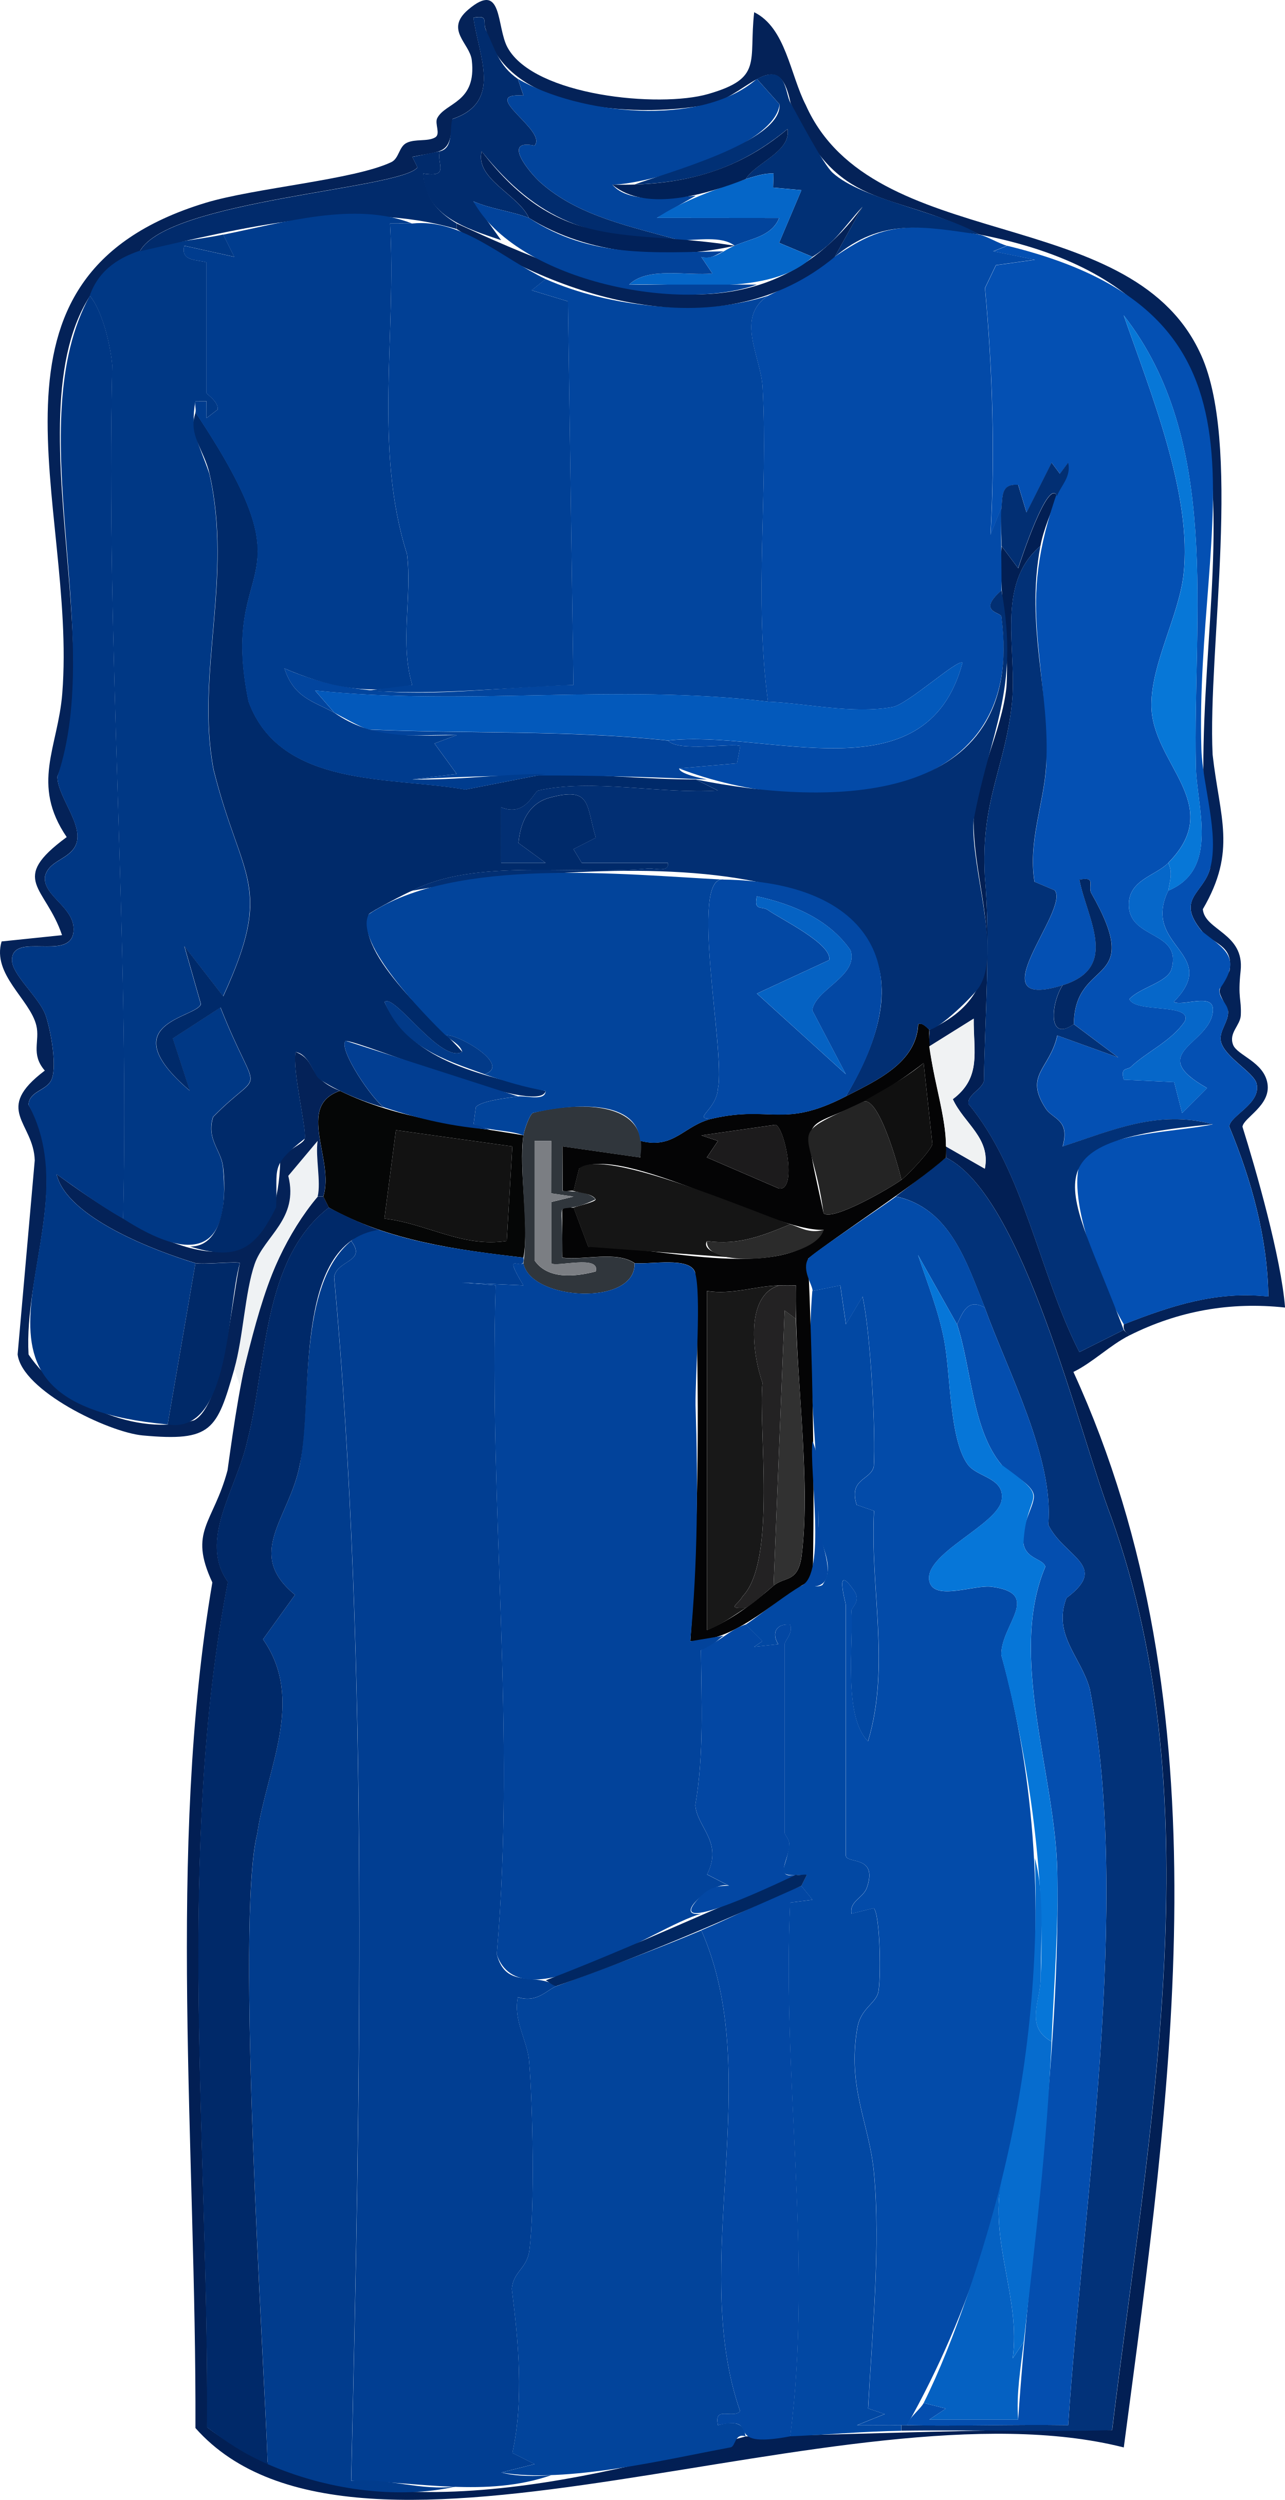 <?xml version="1.0" encoding="UTF-8"?>
<svg id="Layer_2" data-name="Layer 2" xmlns="http://www.w3.org/2000/svg" viewBox="0 0 231.16 449.62">
  <defs>
    <style>
      .cls-1 {
        fill: #012c6e;
      }

      .cls-2 {
        fill: #066cce;
      }

      .cls-3 {
        fill: #181818;
      }

      .cls-4 {
        fill: #003784;
      }

      .cls-5 {
        fill: #313131;
      }

      .cls-6 {
        fill: #023e92;
      }

      .cls-7 {
        fill: #040405;
      }

      .cls-8 {
        fill: #044eaf;
      }

      .cls-9 {
        fill: #002969;
      }

      .cls-10 {
        fill: #014095;
      }

      .cls-11 {
        fill: #003c8e;
      }

      .cls-12 {
        fill: #0561c2;
      }

      .cls-13 {
        fill: #050606;
      }

      .cls-14 {
        fill: #121212;
      }

      .cls-15 {
        fill: #0777d7;
      }

      .cls-16 {
        fill: #013c8d;
      }

      .cls-17 {
        fill: #034aa8;
      }

      .cls-18 {
        fill: #0562c3;
      }

      .cls-19 {
        fill: #eff2f4;
      }

      .cls-20 {
        fill: #0347a3;
      }

      .cls-21 {
        fill: #013e92;
      }

      .cls-22 {
        fill: #013075;
      }

      .cls-23 {
        fill: #022f73;
      }

      .cls-24 {
        fill: #012762;
      }

      .cls-25 {
        fill: #012b6c;
      }

      .cls-26 {
        fill: #f0f2f3;
      }

      .cls-27 {
        fill: #022865;
      }

      .cls-28 {
        fill: #034ba9;
      }

      .cls-29 {
        fill: #003885;
      }

      .cls-30 {
        fill: #1c1b1c;
      }

      .cls-31 {
        fill: #02439b;
      }

      .cls-32 {
        fill: #012159;
      }

      .cls-33 {
        fill: #042258;
      }

      .cls-34 {
        fill: #0248a3;
      }

      .cls-35 {
        fill: #02449b;
      }

      .cls-36 {
        fill: #0450b3;
      }

      .cls-37 {
        fill: #023177;
      }

      .cls-38 {
        fill: #002a6a;
      }

      .cls-39 {
        fill: #2b2b2b;
      }

      .cls-40 {
        fill: #012158;
      }

      .cls-41 {
        fill: #0359bb;
      }

      .cls-42 {
        fill: #023279;
      }

      .cls-43 {
        fill: #0676d8;
      }

      .cls-44 {
        fill: #0566c8;
      }

      .cls-45 {
        fill: #30363c;
      }

      .cls-46 {
        fill: #023a88;
      }

      .cls-47 {
        fill: #0348a4;
      }

      .cls-48 {
        fill: #7b7e83;
      }

      .cls-49 {
        fill: #151515;
      }

      .cls-50 {
        fill: #232223;
      }

      .cls-51 {
        fill: #002968;
      }

      .cls-52 {
        fill: #02449c;
      }

      .cls-53 {
        fill: #02459e;
      }

      .cls-54 {
        fill: #242424;
      }

      .cls-55 {
        fill: #0667c9;
      }

      .cls-56 {
        fill: #101010;
      }

      .cls-57 {
        fill: #021f54;
      }
    </style>
  </defs>
  <g id="Layer_1-2" data-name="Layer 1">
    <g>
      <g>
        <path class="cls-57" d="M190.16,89.2c-1.04,2.94-2.42,5.92-3,9-8.16,6.99-4.1,18.71-5.13,28.37-1.23,11.56-5.63,17.41-4.86,31.11,1.07,12.02,0,25.09-.17,36.78-.46,1.54-3.06,2.53-2.78,4.1,10.01,12.01,12.76,30.59,19.95,44.63l7.99-4c.17.32.76.62,1,1-3.46,1.74-6.53,4.83-10.06,6.57,27.86,60.83,17.55,129.18,9.06,193.44-50.03-12.7-137.76,29.52-167-3.49.17-50.05-5.15-104.04,3.04-152.09-4.35-9.32.16-10.54,2.73-20.16,2.33-16.71,5.07-35.9,16.24-49.26h1l1,2c-12.13,9.35-11.13,28.35-14.65,41.85-1.91,8.8-8.9,17.91-3.51,25.48-9.35,48.11-3.42,102.17-3.75,152.05,26.96,20.36,68.27,9.42,96.92,1.63,21.65-.34,43.98-1.46,65.89-1.12,6.47-53.3,18.35-112.42-.13-164.14-5.88-15.24-15.81-57.9-29.76-64.74,0-.67,0-1.33,0-2l6.99,4c1.1-5.53-3.73-8.1-5.76-12.51,5.23-3.92,3.68-8.63,3.76-14.48l-7.99,4.99c-.13-.96.08-2.02,0-3,16.88-7.61,8.06-22.51,7.96-37.53.42-7.77,5.07-16.13,5.91-24.09.6-9.2-1.52-16.59-.87-25.37l2.99,4c.45-1.4,5.41-16.43,7.01-13Z"/>
        <path class="cls-19" d="M57.16,215.2c-8.32,9.48-10.95,21.89-14,34l-1-3c1.6-5.61,1.86-13.6,3.66-18.84s7.99-8.12,6.05-15.86l5.28-6.29c-.43,2.93.63,7.35.01,9.99Z"/>
        <path class="cls-13" d="M61.16,196.2c10.56,5.16,21.67,6.07,33,8-.9,6.17,1.11,15.93,0,22-12.01-1.4-24.29-3.03-35-9l-1-2c2.12-6.54-5.03-16.23,3-19ZM92.17,206.2l-20.95-2.93-2.07,15.91c7.64.88,14.06,5.27,22.01,4.02l1.01-17Z"/>
        <path class="cls-21" d="M68.16,221.2c8.36,2.9,17.24,3.91,26,5,.49,3.27-4.3-2.13,0,4.99l-11.01-.49,6.02.49c-1.26,40.22,3.7,80.22.19,120.3,1.66,6.36,6.79,3.17,10.81,5.71-1.76.65-3.59,3.15-7,2-.89,4.2,1.68,7.69,2.01,11.49.67,7.8,1.04,26.66.05,34.06-.45,3.36-2.89,3.75-3.16,6.93,1.19,9.45,2.2,20.01.1,29.51l4.01,2-6,1.51c2.76.77,6.15.7,8.99.49-11.74,4.06-23.96,1.13-35.99.99,1.57-67.73,3.32-146.56-3.06-216.47.46-3.14,5.97-2.7,3.06-6.52,1.55-1.28,1.79-2.76,5-2Z"/>
        <path class="cls-35" d="M126.16,347.2c11.66,26.34-2.33,59.96,6.99,86.51-1.43,1.4-4.79-1.07-3.99,2.49,5.27-1.51,4.72,1.84,5,2.01-2-.67-1.81,1.75-2.7,1.97-11.58,2.14-29.54,6.52-41.29,4.53l6-1.51-4.01-2c2.1-9.5,1.09-20.06-.1-29.51.27-3.18,2.71-3.57,3.16-6.93.99-7.4.62-26.27-.05-34.06-.33-3.8-2.9-7.3-2.01-11.49,3.42,1.15,5.24-1.35,7-2,8.7-3.22,17.46-6.41,26-10Z"/>
        <path class="cls-16" d="M63.16,223.2c2.92,3.82-2.59,3.38-3.06,6.52,6.38,69.88,4.63,148.76,3.06,216.47,6.58-.59,12.51,1.91,18.99,1.01-11,2.48-23.83.46-34-4-.54-17.68-5.83-97.44-1.88-113.38,1.67-11.68,8.69-24.08,1.04-34.97l5.76-8c-9.14-7.45-.96-13.8.85-23.39,2.16-11.48-.41-32.29,9.24-40.26Z"/>
        <path class="cls-34" d="M146.16,232.2l4.99-1.01,1.02,7,2.98-4.99c1.46,6.38,2.42,24.96,2.03,30.53-.5,2.52-4.58,2.14-3.09,6.93l3.13,1.09c-.76,13.89,2.99,27.82-1.08,41.44-4.56-4.55-2.56-17.81-2.99-23.49,0-.57,1.76-1.72.54-3.52-3.74-5.49-1.54,2.2-1.54,2.52v45c0,1.64,5.84-.17,3.79,5.79-.65,1.9-3.17,2.4-2.78,4.71l3.98-1c1.2.85,1.4,13.22.8,15.29-.56,1.91-3.14,2.82-3.73,6.27-1.84,10.77,2.12,16.99,2.98,25.9,1.27,13.11-.33,29.34-1.04,42.52l2.99,1.01-4.99,2.01c2.66.05,5.34-.04,7.99,0v1c-6.74.11-13.29.71-20,1,4.11-31.95-1.51-63.94-.01-95.99l4.02-.52-2.01-2.49,1-1.99c-6.54.36-3.62-.5-3.16-5.55-.04-.93-.84-1.68-.84-1.96v-34c0-.53,1.6-2.08.99-3.49-2.55-.24-3.38,1.57-2.14,3.52l-4.35.48,1.5-1.01-3-2.99c2.48-1.62,8.16-6.27,10-7,.77-.31,2.9.5,3.82-.14,2.42-3.56-.48-6.96-.72-10.47-.03-14.57-2.33-27.84-1.11-42.39Z"/>
        <path class="cls-42" d="M170.16,208.2c13.91,6.74,23.91,49.56,29.76,64.74,18.48,51.74,6.6,110.83.13,164.14-12.61.36-25.28-.09-37.89.11v-1c9.98.2,20.02-.15,30,0,2.65-39.8,11.41-93.64,3.89-132.39-1.54-5.77-6.74-9.72-4.2-16.39,7.83-5.83-.44-7.32-3.28-13.18,1.09-11.92-7.26-27.5-11.42-39.04-3.21-7.92-6.19-17.94-16-20,3.02-2.3,6.06-4.6,9-7Z"/>
        <path class="cls-9" d="M68.16,221.2c-15.75,2.31-11.61,30.3-14.24,42.26-1.81,9.58-9.98,15.94-.85,23.39l-5.76,8c7.65,10.89.64,23.28-1.04,34.97-3.96,15.48,1.34,96.26,1.88,113.38-4.25-1.86-7.22-3.84-10.92-6.62.33-49.86-5.6-103.95,3.75-152.05-5.39-7.55,1.61-16.71,3.52-25.48,3.52-13.49,2.53-32.51,14.65-41.85,2.88,1.48,5.95,2.94,9,4Z"/>
        <path class="cls-20" d="M144.16,339.2l2.01,2.49-4.02.52c-1.49,32.05,4.13,64.04.01,95.99-13.09,2.47-4.58-3.87-13-2.01-.8-3.55,2.56-1.08,3.99-2.49-9.32-26.55,4.67-60.16-6.99-86.51,6.07-2.55,11.86-5.61,18-8Z"/>
        <path class="cls-7" d="M167.16,185.2c-.24,7.35,3.58,15.79,3,23-5.78,5.1-19.5,13.96-24.8,18.19.79,18.22,1.19,36.84.88,55.4-.14,2-.18,2.47-2.07,3.4-5.66,3.32-12.06,10-19.99,10,1.58-21.01,1.62-45.89.86-66.36-.93-2.84-8.09-1.37-10.86-1.64-3.33-2.26-9.06-.48-13.01-.99l-.04-8.41c.17-1.21,1.51-.4,2.05-.6l2.65,7.05c10.06-.66,35.68,7,42.35-3.04-9.29.38-36.34-15.69-44.01-11l-.99,3.99c-.47-.15-1.34.21-1.96-.02l-.04-7.99,14,2c-.03-.99.09-2.01,0-3,6.11,1.62,7.84-2.83,13-4,10.64-2.42,12.69,1.84,24-4,5.42-2.8,12.71-6,13.01-13,.9-.35,1.84,1.01,1.99,1ZM162.16,212.2c1.21-.91,5.39-5.35,5.57-6.46l-1.58-14.54c-21.41,16.51-23.2,3.08-17.99,27.01,1.52,1.53,12.09-4.58,14-6.01ZM127.16,208.18l12.96,5.59c3.36.51,1.08-10.91-.61-11.47l-13.35,1.91,2.99,1-2,2.97ZM140.16,231.2c-4.24.08-8.53,1.74-13,.99v61c4.49-1.86,8.4-4.86,12.01-8,2.08-1.7,4.4-.47,5.05-5.45,1.77-14.08-1.38-33.83-1.05-48.56-1-.01-2-.01-3,0Z"/>
        <path class="cls-14" d="M92.17,206.2l-1.01,17c-7.95,1.25-14.37-3.14-22.01-4.02l2.07-15.91,20.95,2.93Z"/>
        <path class="cls-45" d="M94.16,204.2c.12-.81,1.03-3.62,1.7-4.03,7.14-1.92,21.35-2.63,19.29,8.03l-14-2,.04,7.99c1.97.12,4.56.03,5.97,1.52-8.1,4-5.73-2.73-6.02,10.51,3.94.52,9.68-1.28,13.01.99.26,7.81-18.69,6.77-20,0,1-6.45-.79-16.4,0-23ZM96.16,205.2v21.5c2.41,3.51,7.38,2.93,11.01,1.99.89-3.1-7.22-.69-8.01-1.48v-11.01s4-.98,4-.98l-4.02-.59.02-9.43h-3Z"/>
        <path class="cls-31" d="M94.16,227.2c1.31,6.77,20.26,7.81,20,0,2.77.27,9.93-1.2,10.86,1.64,1.18,3.62.04,18.72.1,23.9.45,13.99.41,28.4-.95,42.46l5.99-1c-1.21.82-2.08,2.1-4.07,2.62.09,9.35.57,18.69-1.02,27.88.36,4.05,5.06,6.62,2.12,12.45l3.97,2.04c-2.51-1.17-10.57,5.74-5,5.01-8.31,2.19-32.48,20.03-36.81,7.29,3.51-40.08-1.45-80.07-.19-120.3l-6.02-.49,11.01.49c-3.58-5.96-.88-3.19,0-3.99Z"/>
        <path class="cls-24" d="M143.16,337.2c.49.17,1.37-.12,2,0l-1,1.99c-14.47,6.45-28.99,12.8-44,18-.76.06-1.64-.94-2-1,15.22-5.83,29.98-12.77,45-19Z"/>
        <path class="cls-28" d="M177.16,235.2c-3.02-1.73-3.91.68-5,3l-7.02-12.48c1.71,5.15,3.66,9.91,4.7,15.3,1.19,6.18.93,17.98,4.29,22.44,1.69,2.25,6.56,2.33,6.08,6.19-.43,4.58-14.48,9.89-12.98,14.93,1,3.36,8.09.42,11.15.82,9.21,1.21,1.68,6.79,1.74,12.25,12.37,44.65,5.88,98.11-16.96,138.56-2.99-.04-6,.03-8.99,0l4.99-2.01-2.99-1.01c.7-13.18,2.31-29.41,1.04-42.52-.86-8.92-4.82-15.13-2.98-25.9.59-3.46,3.17-4.36,3.73-6.27.6-2.07.4-14.44-.8-15.29l-3.98,1c-.39-2.31,2.13-2.81,2.78-4.71,2.05-5.96-3.79-4.15-3.79-5.79v-45c0-.32-2.21-8.01,1.54-2.52,1.22,1.79-.54,2.95-.54,3.52.43,5.74-1.57,18.9,2.99,23.49,4.08-13.62.32-27.55,1.08-41.44l-3.13-1.09c-1.5-4.79,2.59-4.41,3.09-6.93.38-5.63-.57-24.08-2.03-30.53l-2.98,4.99-1.02-7-4.99,1.01c.05-1.04-2.01-3.73-.8-5.81.49-.84,13.77-9.64,15.8-11.19,9.81,2.06,12.79,12.08,16,20Z"/>
        <path class="cls-20" d="M134.16,292.2l3,2.99-1.5,1.01,4.35-.48c-1.25-1.95-.41-3.76,2.14-3.52.6,1.42-.99,2.96-.99,3.49v34c0,.29.8,1.04.84,1.96.12,2.43-2.97,6.4,1.16,5.54-1.6.79-23.68,11.42-17.84,4.66,1.72-1.97,3.06-2.7,5.84-2.68l-3.97-2.04c2.94-5.83-1.76-8.39-2.12-12.45,1.59-9.2,1.11-18.53,1.02-27.88,3.06-1.31,5.32-3.78,8.07-4.62Z"/>
        <path class="cls-20" d="M146.16,259.2c1.98,4.6.77,10.37,1.11,15.39.62,4.11,4.7,12.11-3.11,10.61,4.57-1.92,1.35-20.75,2-26Z"/>
        <path class="cls-8" d="M177.16,235.2c4.17,11.59,12.5,27.1,11.42,39.04,2.85,5.89,11.11,7.32,3.27,13.18-2.54,6.68,2.66,10.62,4.2,16.39,7.52,38.83-1.24,92.49-3.89,132.39-9.65-.17-19.36.22-29,0,.48-1.51,2.44-2.89,3-4l3.99,1.01-2.99,1.99h16c2.21-32.72,7.61-65.61,7.04-98.54-.33-17.53-8.94-38.85-2.15-54.86-.37-1.46-3.42-1.35-3.93-4.12-.63-3.45,2.18-7.06,1.84-8.84-.4-2.1-4.52-3.84-5.81-5.41-5.3-6.42-5.38-17.41-7.98-25.23,1.09-2.32,1.98-4.73,5-3Z"/>
        <path class="cls-3" d="M140.16,231.2c-6.24,1.81-4.75,12.62-3,17.5-.8,8.04,2.61,31.99-3.58,38.42-.8,1.51-3.03,2.26.58,2.08-2.28,1.42-4.41,3.08-6.99,4v-61c4.46.75,8.75-.92,12.99-.99Z"/>
        <path class="cls-49" d="M142.16,220.2c-5.01,2.07-9.32,3.82-14.99,3.01-1.17,2.08,4.33,2.92,4.99,2.99l-26.35-1.95-2.65-7.05c1.04-.38,4-1,4.01-1.5-.78-1.1-2.78-1.1-4.01-1.5l.99-3.99c4.22-4.08,31.83,7.98,38.01,9.99Z"/>
        <path class="cls-50" d="M140.16,231.2c1-.02,2.01-.02,3,0,.06,1.99-.06,4.01,0,6.01l-2.01-1.5-1.99,49.5c-1.66,1.35-3.15,2.84-5,4-3.61.17-1.38-.57-.58-2.08,6.19-6.41,2.79-30.41,3.58-38.42-1.75-4.89-3.25-15.68,3-17.5Z"/>
        <path class="cls-54" d="M155.16,198.2c2.82-1.52,6.48,11.71,7,14-1.9,1.43-12.48,7.53-14,6.01-2.25-16.4-7.41-13.3,7-20.01Z"/>
        <path class="cls-5" d="M143.16,237.2c.39,12.53,2.59,30.8,1.05,42.55-.65,4.98-2.97,3.75-5.05,5.45l1.99-49.5,2.01,1.5Z"/>
        <path class="cls-56" d="M155.16,198.2c3.9-2.28,7.48-4.1,10.99-7l1.58,14.54c-.17,1.11-4.35,5.55-5.57,6.46-.52-2.27-4.16-15.51-7-14Z"/>
        <path class="cls-30" d="M127.16,208.18l2-2.97-2.99-1,13.35-1.91c1.7.56,3.97,11.98.61,11.47l-12.96-5.59Z"/>
        <path class="cls-39" d="M142.16,220.2c2.04.66,3.39,1.67,6,1.01-1.47,5.57-21.43,7.33-20.99,2,5.67.81,9.98-.93,14.99-3.01Z"/>
        <path class="cls-48" d="M96.16,205.2h3s-.02,9.42-.02,9.42l4.02.59-4,.98v11.01c.8.79,8.91-1.62,8.01,1.48-3.62.94-8.6,1.52-11.01-1.99v-21.5Z"/>
        <path class="cls-43" d="M172.16,238.2c2.6,7.82,2.69,18.81,7.98,25.23,9.56,6.89,4.4,4.26,3.97,14.25.51,2.77,3.57,2.66,3.93,4.11-6.79,16.02,1.82,37.33,2.15,54.86.28,9.44-.62,20.9-1.04,30.54-4.89-2.77-1.96-7.24-1.95-11.45.95-18.98-2.43-40.49-7.09-58.1-.06-5.45,7.46-11.04-1.74-12.25-3.06-.4-10.15,2.54-11.15-.82-1.5-5.03,12.55-10.34,12.98-14.93.48-3.86-4.39-3.94-6.08-6.19-3.35-4.46-3.09-16.27-4.29-22.44-1.04-5.39-3-10.15-4.7-15.3l7.02,12.48Z"/>
        <path class="cls-12" d="M180.16,392.2c-2.23,10.93,3.51,21.32,2.01,31.99l1.99-2.99c-.52,4.57-1.38,9.41-1,14h-16l2.99-1.99-3.99-1.01c5.57-11.1,10.98-27.87,14-40Z"/>
        <path class="cls-2" d="M189.16,367.2c-.81,18.53-2.9,35.66-5,54l-1.99,2.99c1.5-10.67-4.24-21.06-2.01-31.99,4.72-18.98,6.7-38.38,6-58,1.77,6.55,1.07,14.63,1.05,21.55,0,4.21-2.94,8.69,1.95,11.45Z"/>
      </g>
      <g>
        <path class="cls-33" d="M42.16,246.2c-3.15,11.01-4.03,13.13-16.49,11.98-6.17-.57-21.73-8.07-22.5-14.58l3.08-34.9c-.2-6.87-7.56-9.08,1.81-16.14-2.59-3-.83-5.3-1.53-8.14-1.16-4.7-8.01-9.16-6.24-15.09l10.87-1.13c-2.97-8.84-9.71-9.88.84-17.64-6.49-9.52-1.57-16.1-.8-25.82,2.71-34.23-18.16-74.87,25.75-88.25,8.84-2.69,26.7-4.14,33.43-7.32,1.43-.68,1.35-2.77,2.77-3.47,1.53-.76,3.75-.2,5.11-.97,1.08-.61-.12-2.48.4-3.49,1.48-2.84,7.11-2.73,6.21-10.42-.36-3.05-4.91-5.44-.65-9.08,6.3-5.37,5.03,3.07,7.09,6.82,4.79,8.7,27.28,10.88,36.08,8.35,9.93-2.86,7.27-5.76,8.28-14.71,5.69,2.79,6.46,11.22,9.29,16.71,12,26.9,57.91,17.48,70.77,44.23,7.92,15.99,1.48,53.63,2.41,72.59,1.27,11.36,4.4,17.26-1.76,27.8.33,3.83,7.52,4.31,6.8,11.07-.54,5.03.17,4.99.03,8-.09,1.86-2.21,3.14-1.39,5.31.72,1.92,5.57,3.06,6.19,7s-4.3,6.1-4.5,7.75c2.35,7.48,6.95,23.47,7.66,32.52-9.83-1.07-19.17.58-28,5.01-.77-.74-1.16-.92-1-2,8.53-3.34,16.63-6.03,26-5-.15-10.55-3.03-20.9-7.03-30.57.04-1.94,5.8-4.1,4.91-7.73-.5-2.04-5.81-4.78-6.42-7.6-.4-1.84,1.46-3.57,1.29-5.47-2.11-4.56-2.03-2.68.26-7.23.79-4.72-3.11-4.81-5.03-7.19-4.67-5.77.31-6.65,1.54-11.2-7.09-46.63,21.81-101.77-41.53-114.03-16.31-8.19-25.72-3.98-33.95-23.67-2.09-10.48-7.45-1.9-14.06.16-12.23,2.54-36.9,1.89-40.73-13.29-.66-1.36.63-2.75-2.25-2.19.98,7.1,5.28,15.13-3.78,18.22-.31,6.47-1.59,5.64-7.21,6.81l.92,1.88c-2.89,3.92-44.91,5.88-49.94,15.09-28.29,14.25-4.21,68.56-14.84,94.51.04,3.93,5.56,9.47,2.89,13.01-1.52,2.02-4.56,2.31-5.13,5-.35,3.58,5.67,5.56,5.13,9.97-.64,5.23-10.99-.1-11.06,4.96-.04,2.7,4.94,6.76,6.06,9.99.89,2.56,2.26,9.8.87,11.91-1.1,1.68-3.8,1.82-3.96,4.15,7.8,12.9-.84,30.46.02,44.94,5.85,8.74,19.46,14.9,29.78,11.84,5.21-2.71,6.89-22.35,8.24-28.28-.4-.4-6.37.31-8,0-7.14-2.15-23.15-8.17-24.99-16,13.68,9.94,39.34,26.81,40.24-2.25,1.2-2.4,4.23-3.06,4.42-4.18.31-1.83-2.29-12.32-1.67-15.56,4.09,1.68,1.83,4.57,7.99,7-8.03,2.77-.88,12.46-3,19h-1c.62-2.64-.44-7.07-.01-9.99l-5.28,6.29c1.94,7.74-4.3,10.79-6.05,15.86s-2.06,13.23-3.66,18.84Z"/>
        <path class="cls-36" d="M181.16,44.2c51.92,12.57,33.66,48.81,34.96,90.54.2,6.52,3.26,15.25,1.57,21.49-1.23,4.54-6.21,5.42-1.54,11.2,3.95,3.22,7.47,4.72,3.23,10.47-.23,1.56,1.42,2.58,1.54,3.94.17,1.89-1.68,3.63-1.29,5.47.61,2.82,5.92,5.56,6.42,7.6.89,3.63-4.87,5.79-4.91,7.73,3.99,9.67,6.88,20.02,7.03,30.57-9.38-1.04-17.48,1.66-26,5-3.81-6.43-10.3-22.27-7.83-29.34,3.43-5.21,18.37-5.31,23.83-6.65-9.77-2.66-17.96,1.06-26.99,3.99,1.37-4.85-1.76-4.88-3.01-6.77-4.03-6.12.69-7.08,2.05-13.19l10.95,3.95-7.99-5.99c.14-12.24,12.95-6.43,3.09-23.64-.55-1.43.95-2.91-2.09-2.35,1.37,7.07,7.31,15.8-3.01,18.99-15.85,4.9,1.36-13.5-1.42-17.07l-3.64-1.54c-1.19-7.22,1.7-14.1,2.1-20.85,0-24.09-6.12-29.3,3.96-54.53l-1.49,2.01-1.49-2-4.51,8.97-1.51-4.98c-3.04-.23-2.78,1.91-2.99,4l-1.99,4.99c.84-14.65.37-29.67-.99-44.39l1.97-4.11,7.02-.99-7.5-1.51,2.49-.99ZM210.16,155.2c-2.3,2.33-7.1,3.05-7.1,7.5,0,6.35,9.61,4.63,7.7,11.55-.67,2.43-5.71,3.36-7.6,5.44,1.03,2.57,11.42.66,9.98,3.99-2.4,3.59-6.89,5.51-9.72,8.22-.6.58-1.94-.03-1.26,2.29l9.06.44,1.43,5.56,4.49-4.5c-11.35-6.4.74-7.82,1.06-13.97.17-3.34-5.67-.56-7.04-1.54,8.59-8.77-5.9-9.85-1-19.99,9.31-3.88,5.06-15.15,4.96-22.46-.57-26.99,4.64-58.48-12.98-81.02,4.69,13.5,12.45,32.37,10.75,46.73-.87,7.34-5.74,15.83-5.77,23.31-.03,10.7,13.51,17.85,3.03,28.44Z"/>
        <path class="cls-17" d="M176.16,42.2c1.23.21,3.67,1.68,5,2l-2.49.99,7.5,1.51-7.02.99-1.97,4.11c1.36,14.73,1.83,29.75.99,44.39l1.99-4.99c-.17,4.89.03,10.06,0,15-4.41,3.84-.18,3.91-.02,4.67,4.92,34.77-34.69,36.38-57.98,27.34l10.41-.92.59-3.09c-1.27-.63-11.14,1.12-13.01-1,17.83-2.11,46.44,10.47,52.99-13.99-.76-.82-9.81,7.44-12.54,7.95-7.14,1.33-15.64-.68-22.45-.95-2.54-18.63.04-37.77-.97-56.53-.29-5.47-5-12.6.97-16.47,17.11-8.18,16.35-15.39,38-11Z"/>
        <path class="cls-29" d="M40.16,42.2l1.99,3.99-8.99-1.99c-.72,2.82,2.26,2.45,3.99,2.99v23.5c0,.18,2.21,1.58,2.01,2.97l-2,1.53v-3.01s-2.01.01-2.01.01c-1.01,5.49.62,7.52,2.5,12.99,4.28,18.83-2.52,36.07.75,53.25,4.96,19.9,11.02,20.63,1.73,40.75l-6.98-8.99,2.97,10.4c-.77,2.53-16.34,3.3-1.99,15.59l-3.07-9.42,8.58-5.56c6.9,17.37,7.94,10.25-1.32,19.68-1.24,3.98,1.36,5.85,1.76,8.86,1.68,16.11-5.74,17.27-17.94,9.45,1.16-50.91-3.14-102.79-1.96-153.54-.32-3.5-1.72-9.66-4.04-12.46,3.35-9.59,15.28-9.15,24-11Z"/>
        <path class="cls-38" d="M98.16,139.2c9.07,0,17.98.99,27,1l3.99,1.99c-10.24.68-22.45-2.2-32.29-.01-.88.24-2.31,4.84-6.71,3.02v10s8,0,8,0l-4.88-3.57c.34-3.64,1.79-7.13,5.64-8.16,7.56-2.03,6.48,1.31,8.28,7.21l-4.03,2.05,1.5,2.48h15.5c.22,1.76-2.26.95-3.49,1-12.85,1.27-31.21-1.92-42.51,4-.75.21-7.57,3.82-7.79,4.2-2.64,7.26,12.64,19.86,16.79,24.79-3.87,2.19-12.3-10.69-13.99-8.98,5.16,11.28,18.34,13.1,28.99,16.01-1.15,4.72-33.07-9.02-35.99-9.01-1.41,1.4,4.93,10.8,6.99,11.99-3.77-1.02-8.73-3.05-11.8-5.21-1-.89-1.81-4.41-4.18-4.79-.63,3.24,1.98,13.73,1.67,15.56-6.44,5.07-4.84,5.17-5.18,12.38-3.85,7.82-7.25,9.58-15.49,7.05,6.41.05,6.54-10.02,5.94-14.45-.41-3.01-3.01-4.88-1.76-8.86,9.25-9.42,8.23-2.3,1.32-19.68l-8.58,5.56,3.07,9.42c-14.35-12.29,1.21-13.06,1.99-15.59l-2.97-10.4,6.98,8.99c9.29-20.21,3.24-20.76-1.73-40.76-3.27-17.18,3.53-34.42-.75-53.25-.97-4.28-3.93-7.06-2.5-11,21.79,32.73,4.01,25.11,9.53,51.97,5.72,15.69,25.71,13.48,39.01,15.86,0,0,14.46-2.83,14.46-2.83Z"/>
        <path class="cls-4" d="M16.16,53.2c2.33,2.8,3.72,8.96,4.04,12.46-1.19,50.74,3.12,102.64,1.96,153.54-4.28-2.41-7.99-5.21-11.99-8,1.85,7.83,17.84,13.84,24.99,16l-5,29c-44.93-4.09-12.23-34-25.04-57.5.16-2.32,2.86-2.47,3.96-4.15,1.39-2.12.03-9.35-.87-11.91-1.12-3.23-6.1-7.3-6.06-9.99.07-5.07,10.42.26,11.06-4.96.54-4.41-5.48-6.38-5.13-9.97.57-2.7,3.61-2.98,5.13-5,2.66-3.54-2.86-9.08-2.89-13.01,8.75-25.75-6.86-63.31,5.84-86.52Z"/>
        <path class="cls-37" d="M187.16,98.2c-2.75,14.69,1.82,26.15,1.03,39.54-.4,6.74-3.29,13.62-2.1,20.85l3.64,1.54c2.79,3.58-14.43,21.97,1.42,17.07-2.06,3.12-2.82,10.43,2,7l7.99,5.99-10.95-3.95c-1.36,6.11-6.08,7.07-2.05,13.19,1.24,1.89,4.38,1.93,3.01,6.77,9.03-2.94,17.22-6.65,26.99-3.99-34.42,3.2-25.93,10.4-15.99,36.99l-7.99,4c-7.18-14.04-9.95-32.62-19.95-44.63-.28-1.57,2.32-2.56,2.78-4.1.18-11.75,1.25-24.7.17-36.78-.76-13.7,3.64-19.55,4.86-31.11,1.03-9.67-3.04-21.38,5.13-28.37Z"/>
        <path class="cls-52" d="M136.16,14.2l4.07,4.57c-.8,7.56-23.23,14.37-30.07,14.44,2.92,3.55,10.65,2.27,15,1.99l-6.99,3.99,21.99.02c-1.39,3.43-5.33,3.72-8,4.99-2.33-1.86-6.84-.94-10-1-8.52-2.42-18.22-4.3-25.03-10.47-1.85-1.67-6.95-7.82-.97-6.54,2.45-2.7-10.38-9.55-1.99-9.01l-1.01-2.99c10.95,6.38,32.84,8.85,43,0Z"/>
        <path class="cls-1" d="M79.16,27.2c2.45-.58,1.67-3.94,2.22-5.78,9.06-3.07,4.76-11.13,3.78-18.22,2.89-.56,1.6.83,2.25,2.19,1.69,3.5,2.29,6.41,5.74,8.8l1.01,2.99c-8.39-.55,4.45,6.31,1.99,9.01-5.98-1.28-.88,4.86.97,6.54,6.81,6.17,16.51,8.04,25.03,10.47-15.92-.29-25.32-3.29-35.51-15.99-1.23,4.98,6.61,7.8,8.51,11.99-3.11-1.22-6.87-1.6-9.99-2.99l4.99,6.99c-6.11-2.06-13.88-4.38-14-11.99,4.95.81,2.25-1.95,3-4.01Z"/>
        <path class="cls-22" d="M136.16,14.2c5.43-2.89,5.01,2.52,6.05,4.33,1.59,2.77,5.8,10.92,7.57,12.54,5.3,4.85,19.95,7.14,26.38,11.12-10.01-1.45-17.6-3.02-26,4l4.99-9c-3.58,3.89-4.76,6.29-8.99,9l-6-2.52,4.01-9.47-5.1-.47.09-2.53c-1.74-.08-3.37.53-5,.99,1.76-2.94,8.18-4.91,7.51-8.99-8.48,6.97-16.67,9.57-27.51,9.99,5.11-1.96,26.59-7.62,26.07-14.43l-4.07-4.57Z"/>
        <path class="cls-25" d="M79.16,27.2c-.76,2.06,1.94,4.82-3,4.01.23,4.19,2.4,6.83,6,8.99v1c-18.53-5.41-38.43-.24-57,4,5.03-9.2,47.05-11.16,49.94-15.09l-.92-1.88,4.99-1.03Z"/>
        <path class="cls-51" d="M35.16,227.2c1.63.31,7.6-.39,8,0-2.33,7.54-1.61,30.93-13,29l5-29Z"/>
        <path class="cls-23" d="M180.16,106.2c3.29,18.03-2.02,25.15-5.04,41.47-.47,8.69,5.08,23.31,1.06,29.8-.95,1.54-7.17,7.63-9.03,7.73-.15,0-1.09-1.35-1.99-1-.3,7-7.59,10.2-13.01,13,29.59-49.56-50.42-41.85-78-37,11.29-5.92,29.66-2.73,42.51-4,1.23-.05,3.71.76,3.49-1h-15.5l-1.5-2.48,4.03-2.05c-1.8-5.89-.72-9.24-8.28-7.21-3.85,1.03-5.29,4.52-5.64,8.16l4.88,3.57h-7.99s-.01-10-.01-10c4.4,1.82,5.83-2.78,6.71-3.02,9.87-2.19,22.03.7,32.29.01l-3.99-1.99c24.23,4.93,59.56,4.98,54.98-29.33-.17-.76-4.39-.83.02-4.67Z"/>
        <path class="cls-26" d="M167.16,188.2l7.99-4.99c-.08,5.85,1.47,10.56-3.76,14.48,2.03,4.41,6.85,6.99,5.76,12.51l-6.99-4c.05-5.2-2.29-12.61-3-18Z"/>
        <path class="cls-15" d="M210.16,160.2c.27-1.77.87-3.15,0-5,10.48-10.59-3.06-17.75-3.03-28.44.02-7.48,4.9-15.97,5.77-23.31,1.7-14.37-6.07-33.23-10.75-46.73,17.62,22.55,12.41,54.04,12.98,81.02.1,7.31,4.35,18.58-4.96,22.46Z"/>
        <path class="cls-55" d="M210.16,160.2c-4.9,10.17,9.59,11.2,1,19.99,1.37.98,7.21-1.8,7.04,1.54-.32,6.15-12.41,7.58-1.06,13.97l-4.49,4.5-1.43-5.56-9.06-.44c-.68-2.32.66-1.71,1.26-2.29,2.83-2.71,7.32-4.63,9.72-8.22,1.44-3.33-8.95-1.41-9.98-3.99,1.89-2.08,6.93-3.01,7.6-5.44,1.91-6.92-7.7-5.2-7.7-11.55,0-4.45,4.8-5.17,7.1-7.5.87,1.85.27,3.23,0,5Z"/>
        <path class="cls-23" d="M180.16,91.2c.22-2.09-.05-4.23,2.99-4l1.51,4.98,4.51-8.97,1.49,2,1.49-2.01c.61,2.53-1.39,4.29-1.99,5.99-1.6-3.42-6.54,11.55-7.01,13l-2.99-4c.02-2.26-.23-4.83,0-7Z"/>
        <path class="cls-27" d="M191.16,177.2c10.32-3.19,4.37-11.92,3.01-18.99,3.04-.56,1.53.93,2.09,2.35,9.85,17.22-2.95,11.39-3.09,23.64-4.82,3.43-4.06-3.88-2-7Z"/>
        <path class="cls-53" d="M98.16,50.2c11.3,5.04,27.98,6.92,40,3-5.96,3.87-1.26,11-.97,16.47,1.01,18.77-1.57,37.9.97,56.53-27.12-3.28-54.45.86-81.49-2.01l3.49,4.01c-3.84-2.1-7.31-2.72-9-7.99,16.33,7.27,34.72,3.33,51.99,2.98l-.99-68.99-6.53-1.99,2.52-2.02Z"/>
        <path class="cls-41" d="M138.16,126.2c6.81.27,15.31,2.28,22.45.95,2.74-.51,11.78-8.76,12.54-7.95-6.55,24.46-35.17,11.89-52.99,13.99-17.75-1.92-36.09-1.19-54-2-1.39-.47-4.5-2.18-6-3l-3.49-4.01c27.04,2.87,54.38-1.27,81.49,2.01Z"/>
        <path class="cls-31" d="M120.16,133.2c1.85,2.12,11.75.38,13.01,1l-.59,3.09-10.41.92c.06.99,3.99,1.76,4.99,1.99-17.68-.79-35.3-1.11-52.99-.01l7.99-.99-4-5.48,4.01-1.5c-5.63-.24-10.7.77-15.99-1.01,17.91.81,36.25.08,54,2Z"/>
        <path class="cls-33" d="M150.16,46.2c-20.12,16.76-48.74,7.88-68-5v-1c24.05,11.02,53.63,23.43,72.99-3l-4.99,9Z"/>
        <path class="cls-11" d="M74.16,40.2c-1.33-.02-2.68,0-4,0,1.2,19.75-2.97,40.51,3.05,59.46.96,7.61-1.35,15.97.95,23.54-8.06,1.92-15.66.18-22.99-2.98,1.69,5.27,5.16,5.89,9,7.99,6.76,4.77,14.11,4.12,21.99,4.01l-4.01,1.5,4,5.48-7.99.99c8.06.18,15.92-.99,23.99-.99l-14.46,2.83c-13.3-2.38-33.29-.17-39.01-15.86-5.53-26.79,12.27-19.24-9.53-51.97.17-.47-.15-1.38,0-2h1.99s.01,3,.01,3l2-1.53c.2-1.4-2.01-2.79-2.01-2.97v-23.5c-1.74-.54-4.71-.18-3.99-2.99l8.99,1.99-1.99-3.99c10.6-2.11,23.73-6.08,34-2Z"/>
        <path class="cls-35" d="M130.16,158.2c-6.28-.91.38,31.25-1,37.51-.26,4.1-4.91,5.58-1,5.49-5.16,1.17-6.89,5.62-13,4-.68-8.06-13.42-6.4-19.3-5.03-.67.41-1.59,3.21-1.7,4.03-2.83-1.08-6.21-.65-8.97-2.04l.41-3.01c.86-1.16,5.82-1.69,7.56-1.94,1.37-.2,4.99.94,4.99-.99-3.69-.65-7.48-1.76-10.99-3.01,5.06-1.63-5.02-7.37-7-7-3.52-3.38-16.7-16.8-13.79-21.8,15.53-10.41,45.95-7.1,63.79-6.2Z"/>
        <path class="cls-6" d="M93.16,197.2c-1.74.25-6.69.79-7.56,1.94l-.41,3.01,2.97,1.04c-6.94-.61-12.37-1.82-19-4-2.06-1.2-8.41-10.59-6.99-11.99l30.99,9.99Z"/>
        <path class="cls-46" d="M87.16,193.2c-7.28-2.6-14.7-4.95-17.99-12.99,1.7-1.71,10.12,11.17,13.99,8.98-.37-1.36-2-2.03-3-2.99,1.98-.37,12.06,5.37,7,7Z"/>
        <path class="cls-44" d="M134.16,32.2c1.63-.46,3.26-1.07,5-.99l-.09,2.53,5.1.47-4.01,9.47,6,2.52c-7.69,7.33-23.68,4.55-32.99,4.99,3.41-3.29,10.49-1.52,14.99-2l-2-2.98c2.51.49,3.93-1.21,6.01-2.01,2.67-1.27,6.61-1.56,8-4.99l-21.99-.02c4.47-3.05,11-5.31,15.99-6.99Z"/>
        <path class="cls-32" d="M95.16,39.2c-1.89-4.2-9.74-7.01-8.51-11.99,14.19,18.5,26.27,13.84,45.51,16.99-12.17,2.77-26.35,1.63-37-5Z"/>
        <path class="cls-40" d="M134.16,32.2c-6.76,2.64-17.93,6.13-24,1.01,11.97.27,22.17-2.16,31.51-10,.67,4.09-5.74,6.05-7.51,8.99Z"/>
        <path class="cls-31" d="M95.16,39.2c11.02,7.26,22.28,6.22,35,6-1.32.57-2.22,1.45-4.01,1.01l2,2.98c-4.48.47-11.59-1.29-14.99,2h22.99c-14.82,5.18-43.41-1.05-50.99-14.98,3.13,1.39,6.88,1.78,9.99,2.99Z"/>
        <path class="cls-10" d="M74.16,40.2c8.87-.91,16.09,6.19,24,10l-2.52,2.02,6.53,1.99.99,68.99c-12.24.45-24.72,1.91-36.99,1.01l7.99-1.01c-2.3-7.58.02-15.94-.94-23.54-6.03-18.94-1.86-39.7-3.06-59.45,1.33,0,2.67-.01,4,0Z"/>
        <path class="cls-47" d="M130.16,158.2c26.36.37,36.06,16.16,22,39-11.31,5.84-13.36,1.58-24,4-3.91.1.73-1.39,1-5.49,1.39-6.32-5.3-38.31,1-37.51ZM152.15,193.2l-6.02-11.46c.39-3.75,8.37-6.19,6.88-10.81-3.89-5.63-10.44-8.31-16.85-9.72-.64,2.74.93,1.71,1.98,2.47,2.1,1.53,11.65,6.12,11.01,9l-13,6.02,15.99,14.5Z"/>
        <path class="cls-18" d="M152.15,193.2l-15.99-14.5,13-6.02c.64-2.89-8.91-7.48-11.01-9-1.05-.76-2.62.27-1.98-2.47,6.4,1.41,12.96,4.09,16.85,9.72,1.48,4.63-6.49,7.06-6.88,10.81l6.02,11.46Z"/>
      </g>
    </g>
  </g>
</svg>